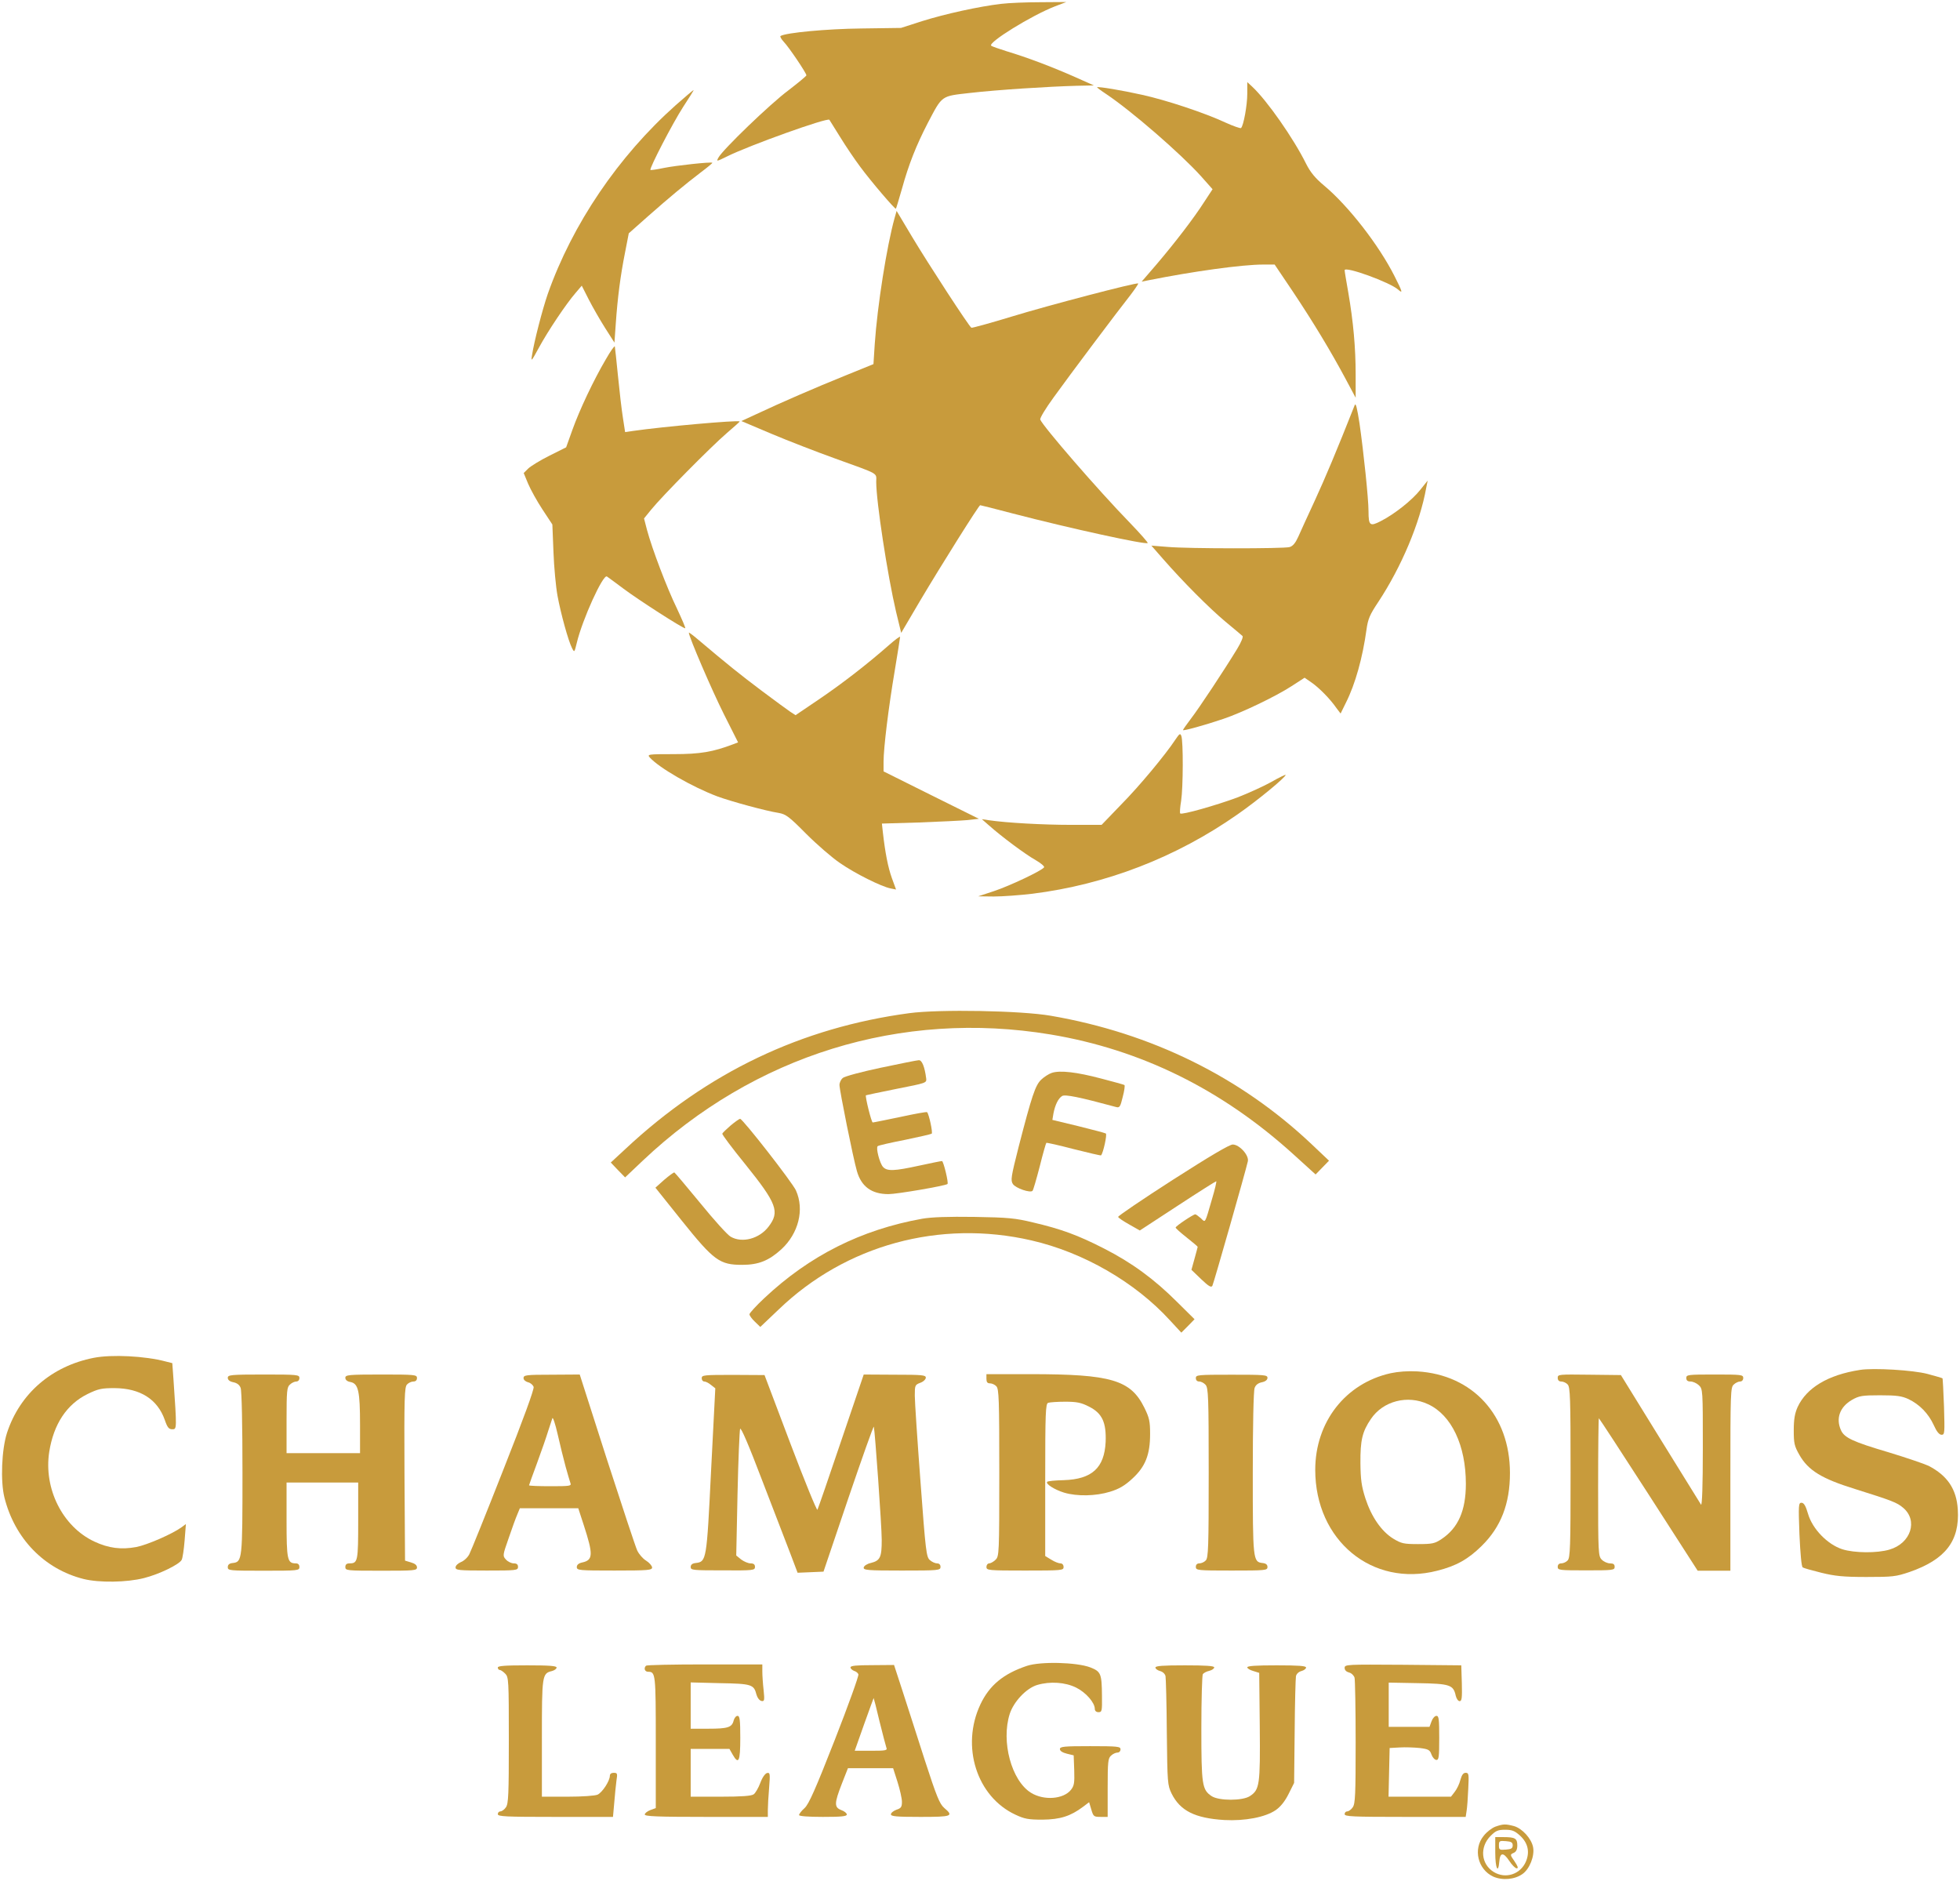 <?xml version="1.0" standalone="no"?>
<!DOCTYPE svg PUBLIC "-//W3C//DTD SVG 20010904//EN"
 "http://www.w3.org/TR/2001/REC-SVG-20010904/DTD/svg10.dtd">
<svg version="1.0" xmlns="http://www.w3.org/2000/svg"
 width="1067pt" height="1024pt" viewBox="0 0 1067 1024"
 preserveAspectRatio="xMidYMid meet">

<g transform="translate(0,1024) scale(0.1,-0.1)"
fill="#C89B3C" stroke="none">
<path d="M5450 10219 c-120 -14 -306 -55 -430 -94 l-115 -37 -215 -3 c-189 -2
-412 -23 -441 -41 -4 -2 4 -17 18 -32 28 -29 123 -170 123 -182 0 -4 -44 -40
-97 -81 -100 -74 -360 -325 -382 -367 -12 -22 -11 -22 46 6 120 60 547 213
558 200 1 -2 27 -43 58 -93 30 -49 80 -123 110 -163 59 -80 190 -233 194 -228
2 1 16 50 33 108 37 134 78 237 141 359 80 152 71 145 229 163 147 17 429 35
580 39 l95 2 -110 49 c-123 54 -252 103 -365 137 -41 13 -79 26 -84 30 -20 17
220 165 346 214 l63 24 -140 -1 c-77 0 -174 -4 -215 -9z"/>
<path d="M6790 9729 c0 -60 -20 -173 -34 -186 -3 -3 -41 10 -85 30 -114 53
-322 122 -454 151 -107 24 -239 46 -245 41 -1 -1 21 -18 50 -37 139 -93 404
-323 516 -447 l63 -71 -44 -67 c-58 -91 -163 -227 -261 -342 l-81 -94 35 7
c245 49 512 86 627 86 l62 0 99 -147 c114 -171 206 -324 286 -473 l56 -105 0
126 c0 148 -13 289 -40 446 -11 62 -20 116 -20 122 0 24 248 -66 292 -106 26
-23 23 -12 -21 75 -85 168 -249 380 -383 492 -48 40 -74 72 -97 117 -69 140
-215 348 -295 422 l-26 24 0 -64z"/>
<path d="M3678 9667 c-312 -278 -562 -647 -696 -1027 -29 -84 -74 -257 -86
-335 -6 -36 -3 -32 38 43 50 92 148 238 199 297 l34 40 38 -75 c21 -41 61
-111 89 -155 l51 -80 7 100 c10 146 26 266 50 387 l21 108 106 94 c118 104
195 168 289 240 35 26 62 49 60 50 -7 6 -199 -15 -263 -28 -38 -8 -71 -13 -74
-11 -7 8 120 253 178 343 33 50 59 92 57 92 -2 0 -46 -37 -98 -83z"/>
<path d="M4870 9053 c-42 -150 -94 -478 -108 -686 l-7 -109 -155 -63 c-161
-65 -348 -146 -484 -210 l-80 -37 163 -69 c90 -38 245 -98 345 -134 249 -90
226 -77 226 -128 0 -108 62 -511 108 -707 l28 -115 103 175 c117 197 320 520
327 520 3 0 82 -20 177 -45 311 -81 724 -171 735 -161 2 3 -40 51 -95 108
-177 182 -475 527 -490 564 -3 8 30 62 73 121 87 121 346 466 418 557 25 33
44 61 42 63 -7 7 -489 -119 -691 -181 -115 -35 -213 -62 -217 -60 -14 9 -234
347 -321 492 l-86 144 -11 -39z"/>
<path d="M3298 8284 c-67 -114 -143 -275 -182 -384 l-34 -95 -92 -46 c-50 -25
-102 -57 -115 -70 l-24 -24 24 -58 c14 -33 49 -96 78 -140 l54 -82 6 -150 c3
-82 13 -189 22 -238 18 -98 59 -246 79 -285 13 -25 13 -24 26 29 30 126 143
375 164 361 6 -4 47 -34 91 -67 80 -60 321 -215 335 -215 4 0 -17 48 -45 108
-55 113 -135 324 -163 428 l-16 62 39 48 c58 72 327 344 411 416 40 34 72 63
71 64 -12 8 -417 -28 -583 -52 l-41 -6 -12 78 c-7 44 -19 147 -27 229 -8 83
-16 154 -17 159 -2 5 -24 -26 -49 -70z"/>
<path d="M7375 8035 c-100 -253 -160 -395 -217 -519 -38 -83 -80 -173 -91
-199 -15 -33 -29 -50 -47 -55 -34 -9 -553 -9 -664 1 l-88 7 63 -72 c112 -128
252 -268 339 -341 47 -39 89 -74 94 -79 5 -4 -7 -34 -29 -70 -72 -118 -207
-322 -251 -379 -24 -32 -44 -60 -44 -63 0 -6 120 27 220 61 101 34 283 121
371 178 l71 46 39 -27 c40 -28 99 -87 135 -139 l22 -29 29 59 c51 101 91 245
112 398 8 58 18 81 64 150 126 191 227 430 261 621 l8 40 -40 -50 c-45 -57
-141 -133 -216 -171 -58 -30 -66 -24 -66 54 0 68 -27 325 -49 478 -13 83 -20
114 -26 100z"/>
<path d="M3750 6796 c0 -22 127 -317 191 -444 l77 -153 -26 -10 c-111 -42
-179 -54 -324 -54 -142 0 -146 -1 -130 -19 51 -56 229 -159 367 -211 73 -27
267 -80 334 -90 39 -7 56 -19 150 -114 58 -58 141 -130 184 -159 82 -57 225
-128 275 -138 l30 -6 -23 63 c-21 59 -36 136 -49 250 l-5 46 202 6 c111 4 230
10 264 13 l62 7 -260 129 -259 129 0 52 c0 76 27 296 61 497 16 96 29 179 29
183 0 5 -27 -15 -61 -45 -122 -107 -257 -211 -381 -295 l-127 -86 -28 18 c-15
10 -86 62 -158 116 -117 88 -183 141 -344 277 -28 24 -51 41 -51 38z"/>
<path d="M6398 6213 c-55 -83 -196 -253 -297 -355 l-104 -108 -166 0 c-153 0
-350 11 -446 25 l-40 6 40 -35 c65 -58 196 -156 253 -188 28 -16 49 -34 46
-39 -11 -18 -189 -102 -274 -130 l-85 -28 85 -1 c47 0 142 7 210 15 400 50
783 198 1117 432 108 75 261 201 262 215 1 3 -34 -13 -77 -38 -43 -24 -127
-62 -186 -85 -116 -43 -303 -96 -311 -87 -3 3 -1 34 5 69 11 72 12 324 1 353
-6 16 -10 13 -33 -21z"/>
<path d="M4950 4725 c-588 -79 -1099 -322 -1545 -739 l-80 -74 39 -41 39 -40
96 91 c607 574 1406 822 2220 687 492 -82 933 -299 1324 -654 l119 -108 36 37
37 38 -95 90 c-386 365 -872 605 -1420 699 -162 28 -605 36 -770 14z"/>
<path d="M4795 4428 c-104 -22 -198 -47 -207 -56 -10 -8 -18 -25 -18 -38 0
-28 75 -401 95 -469 24 -84 80 -125 172 -125 46 0 308 45 321 55 7 6 -22 125
-30 125 -5 0 -60 -11 -124 -25 -137 -30 -175 -31 -197 -7 -18 20 -40 104 -29
113 4 4 70 19 147 34 77 16 143 31 147 34 7 6 -15 107 -25 117 -2 3 -68 -9
-146 -26 -78 -16 -145 -30 -150 -30 -7 0 -42 141 -37 148 2 1 77 17 167 35
162 32 164 32 161 57 -8 63 -23 100 -40 99 -9 0 -102 -19 -207 -41z"/>
<path d="M5726 4400 c-16 -5 -42 -22 -58 -37 -32 -31 -51 -88 -123 -367 -41
-162 -44 -181 -31 -201 15 -23 95 -50 107 -37 4 4 21 63 39 132 17 69 34 127
36 129 2 2 69 -13 149 -34 80 -20 147 -36 149 -34 12 13 34 114 26 119 -5 3
-73 21 -150 40 l-141 34 6 36 c9 46 26 81 47 94 16 10 95 -6 294 -60 19 -5 23
1 36 55 9 34 13 63 9 65 -3 2 -60 18 -126 35 -132 35 -224 46 -269 31z"/>
<path d="M3978 4114 c-23 -20 -44 -40 -46 -45 -2 -4 54 -79 124 -165 174 -216
190 -260 128 -341 -50 -66 -144 -91 -206 -55 -17 9 -91 91 -165 182 -75 91
-138 166 -142 168 -3 1 -28 -17 -55 -40 l-48 -43 144 -180 c174 -217 206 -240
328 -240 90 0 146 23 214 85 93 86 126 216 79 320 -19 43 -290 390 -304 390
-4 0 -27 -16 -51 -36z"/>
<path d="M6385 3818 c-165 -106 -299 -197 -298 -202 1 -5 28 -23 60 -41 l58
-33 205 134 c113 74 208 134 211 134 3 0 -7 -44 -23 -97 -40 -138 -35 -129
-61 -104 -13 11 -26 21 -30 21 -11 0 -107 -64 -107 -72 0 -4 27 -28 60 -54 33
-26 60 -49 60 -51 0 -2 -8 -31 -17 -64 l-17 -61 53 -51 c41 -39 55 -47 61 -36
7 13 181 623 193 677 8 33 -46 92 -82 92 -18 0 -126 -64 -326 -192z"/>
<path d="M5020 3606 c-333 -60 -613 -201 -859 -432 -45 -42 -81 -82 -81 -88 0
-7 13 -25 30 -41 l29 -28 100 95 c365 351 877 491 1376 376 283 -65 564 -227
754 -435 l62 -67 36 36 36 37 -94 93 c-126 126 -248 215 -399 292 -143 73
-233 106 -387 142 -95 23 -134 27 -318 30 -145 2 -233 -1 -285 -10z"/>
<path d="M511 2849 c-230 -45 -403 -195 -473 -409 -29 -90 -36 -263 -14 -351
56 -224 217 -390 431 -444 85 -21 235 -19 329 5 83 21 192 74 205 99 5 9 12
56 16 105 l7 90 -23 -17 c-49 -36 -186 -96 -247 -108 -82 -15 -150 -7 -229 30
-172 81 -276 287 -245 488 24 151 95 259 209 315 58 28 75 32 147 32 139 -1
233 -60 273 -173 14 -41 22 -51 41 -51 25 0 25 -1 6 277 l-6 83 -36 9 c-112
30 -294 39 -391 20z"/>
<path d="M10125 2783 c-174 -27 -290 -97 -339 -202 -15 -34 -21 -66 -21 -126
0 -71 3 -86 31 -135 48 -84 121 -129 302 -185 204 -64 229 -74 262 -102 83
-69 43 -194 -74 -228 -67 -20 -191 -19 -257 2 -80 26 -162 110 -186 192 -13
45 -23 61 -36 61 -16 0 -17 -12 -11 -172 5 -108 11 -176 18 -180 6 -4 52 -17
101 -29 73 -18 120 -23 245 -23 144 0 161 2 235 27 196 68 274 169 263 341 -7
111 -57 184 -159 237 -21 10 -120 44 -219 74 -193 57 -240 79 -258 120 -29 64
-6 127 60 165 39 22 54 25 153 25 91 0 118 -4 155 -21 60 -29 108 -78 137
-141 16 -36 30 -53 43 -53 17 0 17 10 13 153 -3 83 -7 153 -8 154 -1 2 -37 12
-81 24 -78 21 -296 34 -369 22z"/>
<path d="M7570 2765 c-246 -55 -410 -266 -410 -526 0 -384 310 -640 664 -549
104 26 169 63 242 135 105 103 154 230 154 397 0 313 -202 535 -504 553 -52 3
-104 -1 -146 -10z m205 -169 c127 -59 205 -224 205 -433 0 -146 -42 -241 -133
-301 -36 -24 -50 -27 -127 -27 -79 0 -91 3 -136 30 -64 40 -118 118 -151 219
-21 66 -26 101 -27 191 -1 125 10 172 57 241 66 98 200 133 312 80z"/>
<path d="M1240 2740 c0 -11 10 -20 30 -24 20 -4 34 -14 40 -31 6 -16 10 -201
10 -463 0 -474 -1 -484 -53 -490 -19 -2 -27 -9 -27 -23 0 -18 9 -19 195 -19
188 0 195 1 195 20 0 13 -7 20 -19 20 -47 0 -51 18 -51 236 l0 204 195 0 195
0 0 -208 c0 -220 -2 -232 -47 -232 -16 0 -23 -6 -23 -20 0 -19 7 -20 195 -20
181 0 195 1 195 18 0 12 -11 21 -32 27 l-33 10 -3 472 c-2 419 0 473 14 487 8
9 24 16 35 16 12 0 19 7 19 19 0 18 -11 19 -195 19 -179 0 -195 -2 -195 -18 0
-11 10 -20 29 -23 42 -9 51 -50 51 -234 l0 -153 -200 0 -200 0 0 178 c0 161 2
181 18 195 10 10 26 17 35 17 10 0 17 8 17 19 0 18 -11 19 -195 19 -179 0
-195 -2 -195 -18z"/>
<path d="M2850 2739 c0 -10 10 -19 24 -23 14 -3 27 -15 31 -25 4 -12 -56 -176
-164 -449 -93 -237 -177 -445 -186 -462 -9 -18 -30 -37 -46 -43 -16 -7 -29
-19 -29 -29 0 -15 16 -17 170 -17 161 0 170 1 170 20 0 13 -7 19 -23 19 -13 0
-32 9 -43 21 -18 20 -18 22 15 116 18 53 39 111 47 129 l14 34 159 0 159 0 30
-92 c52 -160 51 -190 -8 -203 -20 -4 -30 -13 -30 -25 0 -18 12 -19 205 -19
186 0 205 2 205 17 -1 9 -15 26 -33 37 -18 11 -39 36 -48 55 -9 19 -83 243
-165 496 l-148 462 -153 -1 c-138 0 -153 -2 -153 -18z m229 -482 c11 -40 23
-80 26 -89 7 -17 -2 -18 -109 -18 -64 0 -116 2 -116 5 0 2 20 57 44 122 24 65
51 143 60 173 10 30 20 62 23 70 3 8 16 -31 29 -88 13 -57 32 -135 43 -175z"/>
<path d="M3820 2738 c0 -10 6 -18 14 -18 8 0 24 -8 37 -19 l23 -18 -23 -449
c-24 -490 -25 -495 -84 -502 -18 -2 -27 -9 -27 -22 0 -17 12 -18 175 -18 166
-1 175 0 175 19 0 13 -7 19 -24 19 -13 0 -36 10 -51 21 l-27 22 7 336 c4 185
11 344 14 353 4 12 47 -88 120 -280 63 -163 132 -343 154 -400 l39 -103 71 3
70 3 135 399 c75 220 137 395 139 390 6 -23 43 -541 43 -616 0 -95 -8 -113
-60 -126 -19 -4 -36 -15 -38 -24 -3 -15 19 -17 207 -17 202 0 211 1 211 20 0
12 -7 19 -19 19 -10 0 -28 8 -39 18 -19 16 -23 47 -51 427 -17 226 -31 436
-31 468 0 56 1 59 30 70 17 6 30 19 30 28 0 14 -19 16 -169 16 l-169 1 -123
-362 c-67 -198 -125 -367 -129 -374 -3 -7 -69 154 -147 360 l-141 373 -171 1
c-159 0 -171 -1 -171 -18z"/>
<path d="M5370 2735 c0 -18 5 -25 19 -25 11 0 27 -7 35 -16 14 -14 16 -70 16
-470 0 -441 -1 -455 -20 -474 -11 -11 -27 -20 -35 -20 -8 0 -15 -9 -15 -19 0
-19 9 -20 210 -20 202 0 210 1 210 19 0 12 -7 20 -17 20 -10 0 -33 9 -50 20
l-33 20 0 414 c0 368 2 415 16 420 9 3 50 6 93 6 63 0 87 -5 128 -26 73 -36
96 -86 92 -193 -7 -141 -74 -203 -228 -208 -46 -1 -87 -5 -90 -9 -11 -11 40
-43 92 -59 71 -21 172 -19 250 5 49 15 80 33 121 71 71 65 97 130 97 243 0 69
-4 88 -31 143 -75 152 -181 183 -622 183 l-238 0 0 -25z"/>
<path d="M6510 2739 c0 -12 7 -19 18 -19 11 0 26 -8 35 -18 15 -17 17 -65 17
-480 0 -405 -2 -462 -16 -476 -8 -9 -24 -16 -35 -16 -12 0 -19 -7 -19 -19 0
-19 9 -20 195 -20 184 0 195 1 195 19 0 13 -8 20 -27 22 -52 6 -53 16 -53 490
0 262 4 447 10 463 6 17 20 27 40 31 19 4 30 13 30 24 0 16 -17 17 -195 17
-183 0 -195 -1 -195 -18z"/>
<path d="M8480 2740 c0 -13 7 -20 19 -20 11 0 27 -7 35 -16 14 -14 16 -71 16
-479 0 -408 -2 -465 -16 -479 -8 -9 -24 -16 -35 -16 -12 0 -19 -7 -19 -19 0
-18 9 -19 155 -19 145 0 155 1 155 19 0 14 -7 19 -25 19 -14 0 -34 9 -45 20
-19 19 -20 33 -20 395 0 206 2 375 4 375 2 0 124 -187 271 -415 l267 -415 89
0 89 0 0 498 c0 471 1 500 18 515 10 10 26 17 35 17 10 0 17 8 17 19 0 18 -10
19 -155 19 -146 0 -155 -1 -155 -19 0 -13 7 -19 23 -19 13 0 33 -9 45 -20 22
-21 22 -24 22 -343 0 -204 -4 -317 -10 -307 -5 8 -105 170 -223 360 l-213 345
-172 2 c-166 2 -172 2 -172 -17z"/>
<path d="M5590 1172 c-128 -43 -204 -106 -253 -210 -107 -228 -20 -502 191
-600 49 -23 70 -27 147 -27 97 1 153 19 221 70 l33 25 12 -40 c11 -38 14 -40
51 -40 l38 0 0 158 c0 141 2 161 18 175 10 10 26 17 35 17 10 0 17 8 17 18 0
15 -15 17 -165 17 -143 0 -165 -2 -165 -16 0 -10 14 -19 38 -25 l37 -9 3 -81
c2 -69 0 -84 -18 -107 -41 -51 -147 -59 -217 -16 -107 66 -164 280 -116 430
22 67 90 139 149 157 71 21 153 15 212 -14 53 -26 102 -82 102 -116 0 -11 8
-18 20 -18 19 0 20 6 19 88 -1 123 -6 133 -64 156 -74 28 -270 33 -345 8z"/>
<path d="M2710 1163 c0 -7 5 -13 10 -13 6 0 19 -9 30 -20 19 -19 20 -33 20
-363 0 -294 -2 -346 -16 -365 -8 -12 -22 -22 -30 -22 -8 0 -14 -7 -14 -15 0
-13 42 -15 314 -15 l313 0 7 78 c3 42 9 96 12 120 6 38 5 42 -15 42 -13 0 -21
-6 -21 -16 0 -28 -41 -91 -67 -103 -14 -6 -83 -11 -163 -11 l-140 0 0 318 c0
344 1 353 55 366 14 4 25 12 25 19 0 9 -39 12 -160 12 -122 0 -160 -3 -160
-12z"/>
<path d="M3517 1173 c-14 -13 -7 -33 11 -33 41 0 42 -10 42 -383 l0 -359 -30
-11 c-16 -6 -30 -17 -30 -24 0 -10 69 -13 335 -13 l335 0 0 38 c0 20 3 75 7
121 6 76 5 83 -11 80 -11 -3 -26 -24 -37 -54 -10 -27 -27 -56 -36 -62 -12 -9
-65 -13 -180 -13 l-163 0 0 130 0 130 105 0 106 0 17 -30 c33 -58 42 -39 42
90 0 99 -3 120 -15 120 -8 0 -17 -11 -21 -25 -9 -38 -32 -45 -138 -45 l-96 0
0 126 0 126 158 -4 c174 -3 186 -7 200 -62 5 -18 16 -32 27 -35 16 -3 18 2 12
59 -4 35 -7 80 -7 101 l0 39 -313 0 c-173 0 -317 -3 -320 -7z"/>
<path d="M4630 1164 c0 -7 9 -15 19 -19 11 -3 22 -12 24 -19 3 -8 -55 -169
-129 -358 -105 -268 -141 -349 -164 -370 -17 -15 -30 -32 -30 -38 0 -6 49 -10
130 -10 99 0 130 3 130 13 0 7 -13 18 -30 24 -39 15 -39 36 3 144 l33 84 123
0 123 0 24 -75 c13 -41 24 -90 24 -108 0 -28 -5 -35 -30 -43 -16 -6 -30 -17
-30 -25 0 -11 29 -14 160 -14 174 0 183 4 130 49 -25 22 -41 61 -106 261 -41
129 -96 298 -121 376 l-46 141 -119 -1 c-86 0 -118 -3 -118 -12z m158 -294
c17 -69 34 -133 37 -142 7 -16 -1 -18 -82 -18 l-90 0 51 144 c28 79 52 143 52
143 1 -1 16 -58 32 -127z"/>
<path d="M6290 1163 c0 -7 11 -15 25 -19 15 -4 27 -15 30 -28 2 -11 6 -149 7
-306 3 -276 4 -287 26 -333 47 -94 127 -134 287 -144 112 -6 223 15 280 54 27
19 50 48 70 88 l30 60 3 280 c1 154 5 290 7 301 3 13 15 24 30 28 14 4 25 12
25 19 0 9 -40 12 -160 12 -112 0 -160 -3 -160 -11 0 -6 15 -15 33 -20 l32 -10
3 -292 c3 -320 -1 -344 -54 -379 -40 -26 -168 -26 -208 0 -52 35 -56 60 -56
369 0 156 4 288 8 295 4 6 20 15 35 18 15 4 27 12 27 19 0 8 -46 11 -160 11
-120 0 -160 -3 -160 -12z"/>
<path d="M7320 1161 c0 -12 9 -21 24 -25 13 -3 26 -16 30 -28 3 -13 6 -172 6
-353 0 -283 -2 -334 -16 -353 -8 -12 -22 -22 -30 -22 -8 0 -14 -7 -14 -15 0
-13 43 -15 330 -15 l329 0 5 33 c3 17 7 71 9 120 4 80 3 87 -14 87 -13 0 -21
-11 -29 -39 -5 -21 -19 -50 -31 -65 l-20 -26 -170 0 -170 0 3 133 3 132 55 3
c30 2 79 0 109 -3 47 -6 55 -10 64 -36 6 -16 18 -29 27 -29 13 0 15 19 15 120
0 101 -2 120 -15 120 -9 0 -21 -13 -27 -30 l-11 -30 -111 0 -111 0 0 121 0
120 159 -3 c175 -3 193 -9 206 -69 4 -16 13 -29 21 -29 12 0 14 17 12 98 l-3
97 -317 3 c-307 2 -318 2 -318 -17z"/>
<path d="M8141 297 c-19 -7 -48 -29 -64 -50 -59 -72 -32 -183 52 -222 50 -22
117 -16 159 14 39 27 67 98 58 146 -9 47 -59 102 -104 115 -46 12 -58 12 -101
-3z m134 -49 c43 -40 54 -88 32 -141 -30 -70 -111 -96 -175 -57 -70 43 -78
136 -17 197 28 28 40 33 79 33 38 0 52 -6 81 -32z"/>
<path d="M8140 155 c0 -84 16 -119 22 -48 4 50 22 52 54 4 15 -23 33 -41 41
-41 10 0 6 11 -12 38 -25 36 -25 37 -5 46 14 6 20 19 20 41 0 38 -12 45 -76
45 l-44 0 0 -85z m95 40 c0 -16 -8 -21 -37 -23 -35 -3 -38 -1 -38 23 0 24 3
26 38 23 29 -2 37 -7 37 -23z"/>
</g>
</svg>
